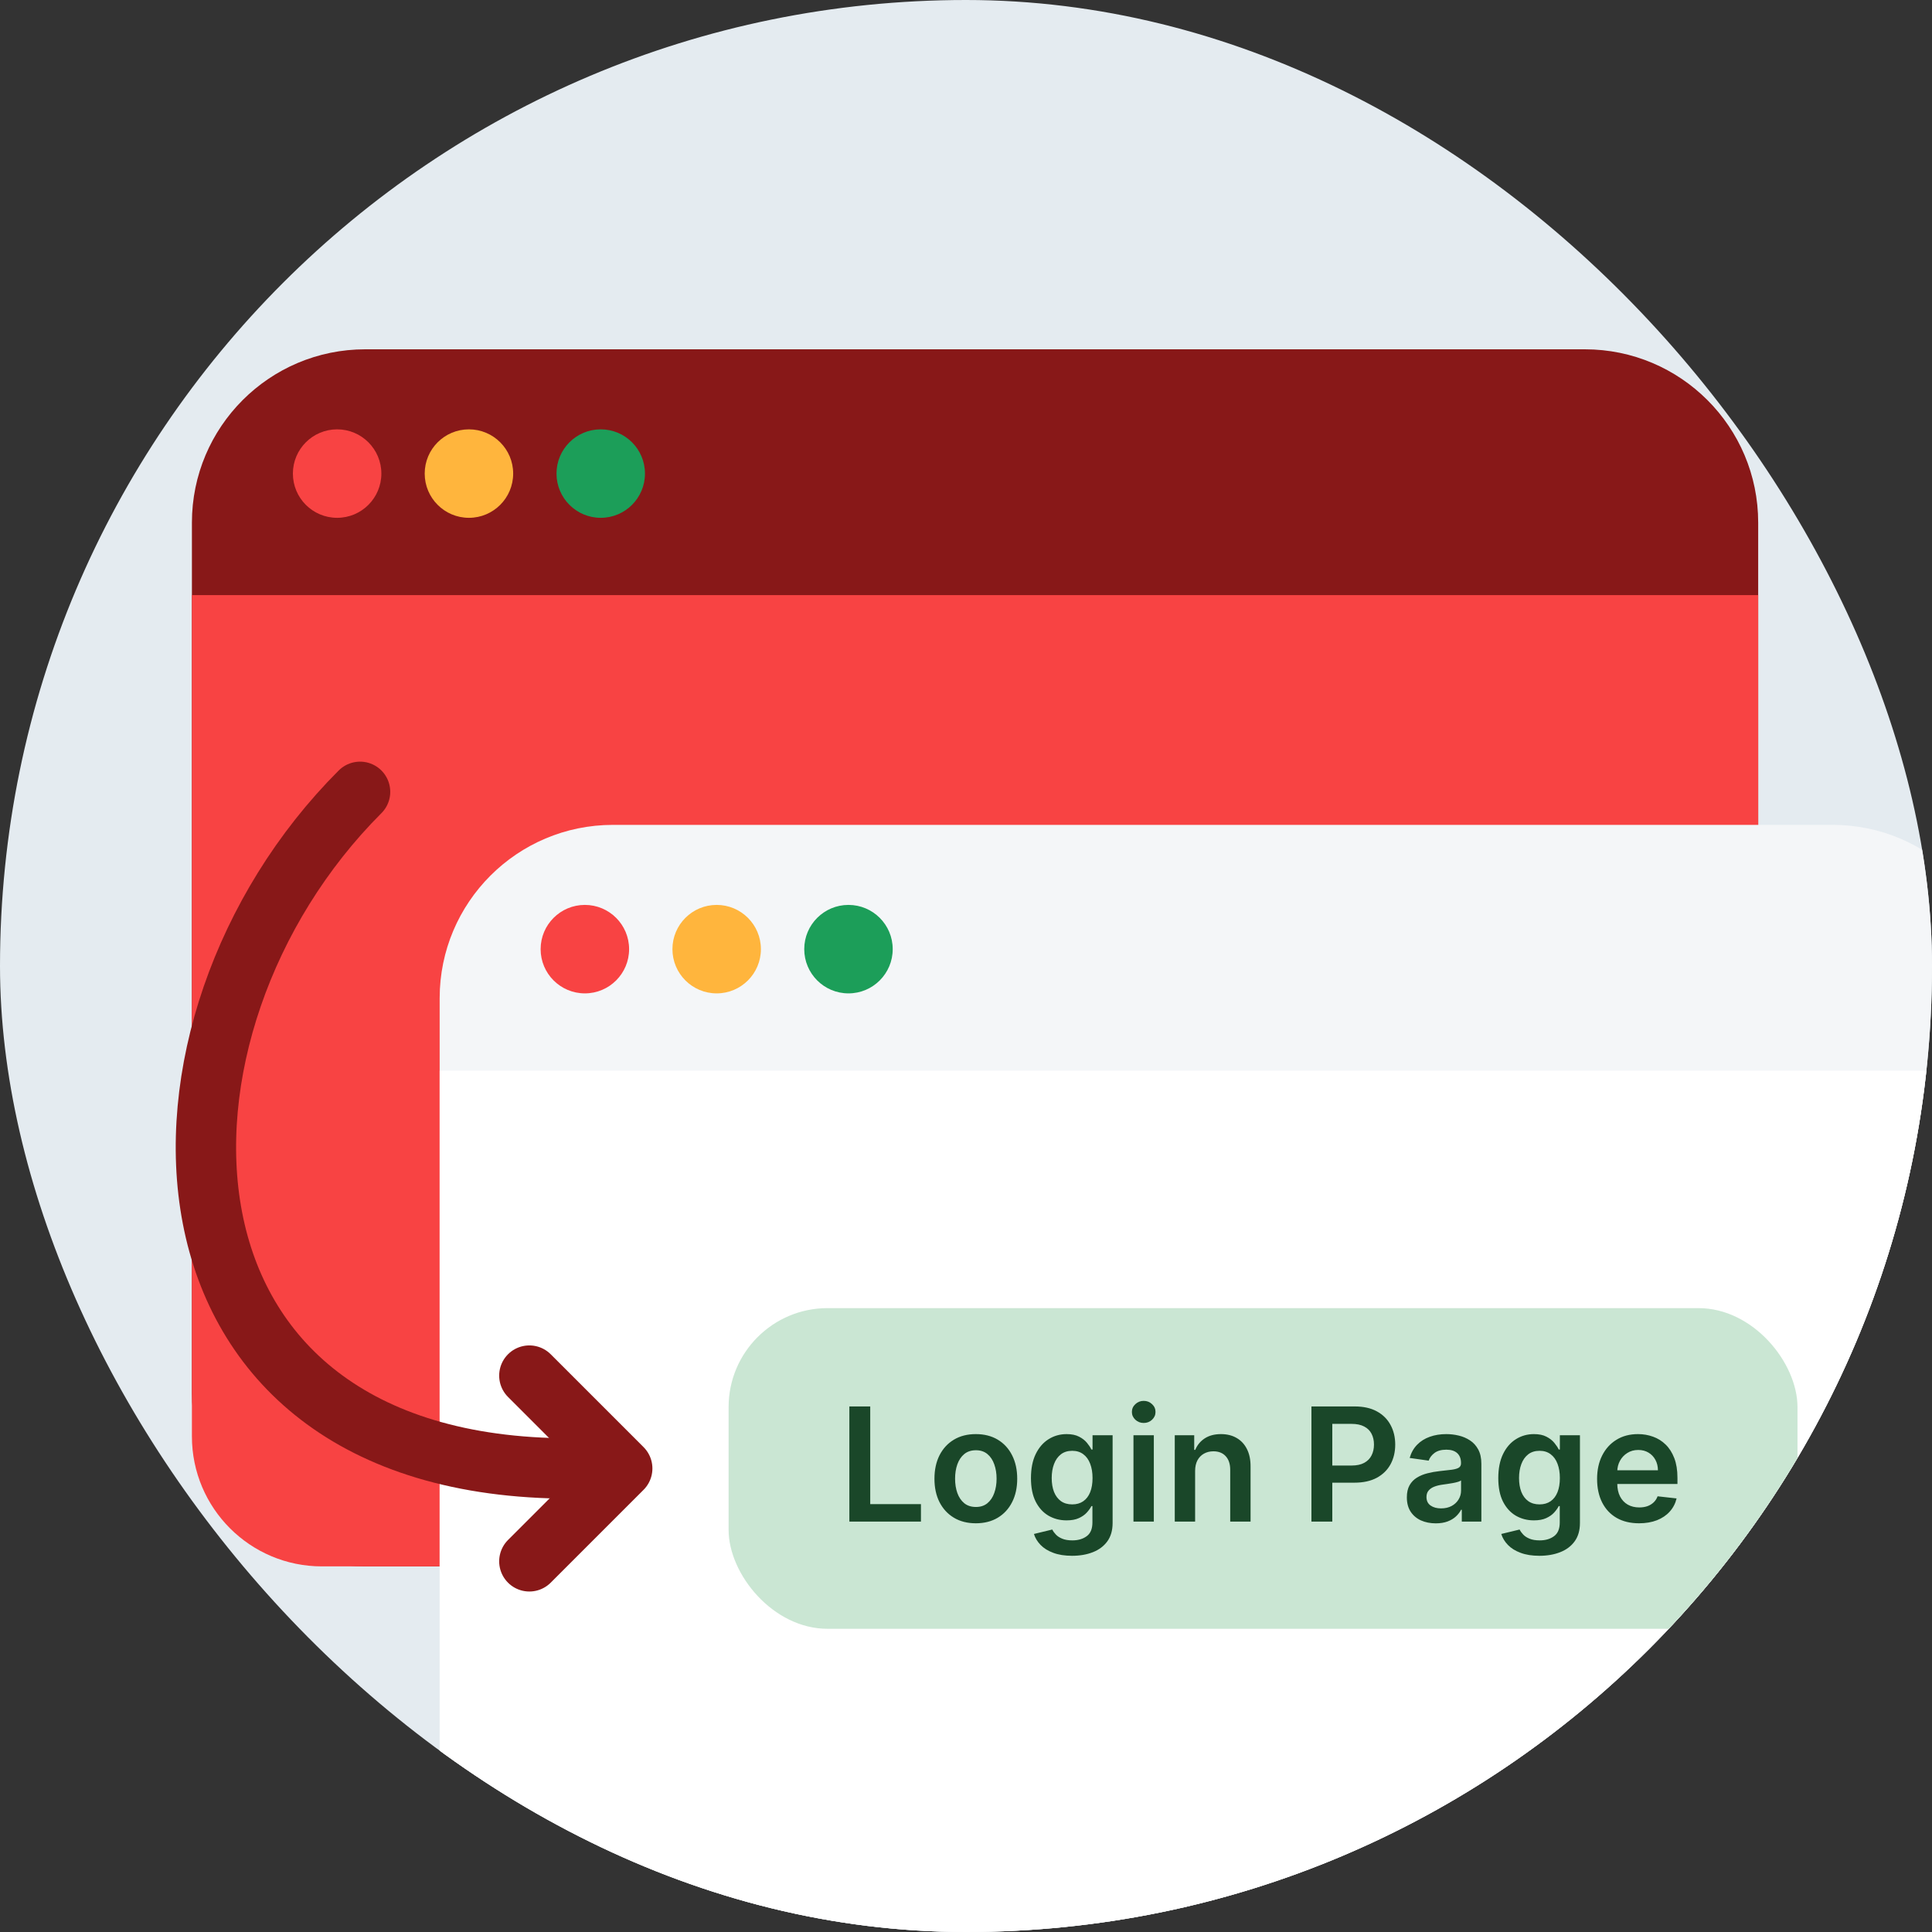 <svg width="200" height="200" viewBox="0 0 200 200" fill="none" xmlns="http://www.w3.org/2000/svg">
<rect x="0" y="0" width="200" height="200" fill="#333333" stroke="none"/>
<g clip-path="url(#clip0_12786_11456)">
<rect width="200" height="200" rx="100" fill="#E4EBF0"/>
<path d="M164.062 36.16C173.973 36.16 182.007 44.194 182.007 54.105V144.206C182.007 154.117 173.973 162.152 164.062 162.152H37.812C27.901 162.152 19.867 154.117 19.867 144.206V54.105C19.867 44.194 27.901 36.16 37.812 36.16H164.062Z" fill="#881818"/>
<path d="M182.008 61.605V148.693C182.008 156.127 175.982 162.152 168.549 162.152H33.326C25.893 162.152 19.867 156.127 19.867 148.693V61.605H182.008Z" fill="#F84343"/>
<circle cx="34.899" cy="49.025" r="4.579" fill="#F84343"/>
<circle cx="48.544" cy="49.025" r="4.579" fill="#FFB53D"/>
<circle cx="62.188" cy="49.025" r="4.579" fill="#1C9E59"/>
<path d="M189.707 85.39C199.618 85.39 207.653 93.424 207.653 103.335V193.436C207.653 203.347 199.618 211.381 189.707 211.381H63.458C53.547 211.381 45.513 203.347 45.513 193.436V103.335C45.513 93.424 53.547 85.39 63.458 85.39H189.707Z" fill="#F4F6F8"/>
<path d="M207.653 110.835V197.923C207.653 205.356 201.628 211.382 194.194 211.382H58.971C51.538 211.382 45.513 205.356 45.513 197.923V110.835H207.653Z" fill="white"/>
<circle cx="60.545" cy="98.255" r="4.579" fill="#F84343"/>
<circle cx="74.189" cy="98.255" r="4.579" fill="#FFB53D"/>
<circle cx="87.834" cy="98.255" r="4.579" fill="#1C9E59"/>
<rect x="75.425" y="135.417" width="110.651" height="33.196" rx="10.245" fill="#CAE6D3"/>
<path d="M87.926 157.516V145.594H90.086V155.705H95.336V157.516H87.926ZM101.018 157.69C100.145 157.69 99.388 157.498 98.748 157.114C98.107 156.73 97.611 156.192 97.257 155.501C96.908 154.811 96.734 154.003 96.734 153.08C96.734 152.156 96.908 151.347 97.257 150.652C97.611 149.958 98.107 149.418 98.748 149.034C99.388 148.65 100.145 148.458 101.018 148.458C101.891 148.458 102.648 148.65 103.288 149.034C103.929 149.418 104.423 149.958 104.773 150.652C105.126 151.347 105.302 152.156 105.302 153.08C105.302 154.003 105.126 154.811 104.773 155.501C104.423 156.192 103.929 156.73 103.288 157.114C102.648 157.498 101.891 157.69 101.018 157.69ZM101.03 156.002C101.503 156.002 101.899 155.872 102.217 155.612C102.535 155.348 102.772 154.995 102.927 154.553C103.086 154.11 103.166 153.617 103.166 153.074C103.166 152.527 103.086 152.032 102.927 151.59C102.772 151.143 102.535 150.788 102.217 150.524C101.899 150.26 101.503 150.128 101.03 150.128C100.545 150.128 100.141 150.26 99.819 150.524C99.501 150.788 99.262 151.143 99.103 151.59C98.948 152.032 98.87 152.527 98.87 153.074C98.87 153.617 98.948 154.11 99.103 154.553C99.262 154.995 99.501 155.348 99.819 155.612C100.141 155.872 100.545 156.002 101.03 156.002ZM110.98 161.055C110.223 161.055 109.573 160.952 109.03 160.746C108.486 160.545 108.05 160.273 107.72 159.931C107.39 159.59 107.161 159.212 107.033 158.796L108.931 158.336C109.016 158.511 109.14 158.684 109.303 158.855C109.466 159.029 109.685 159.173 109.961 159.285C110.24 159.402 110.592 159.46 111.015 159.46C111.612 159.46 112.107 159.314 112.499 159.023C112.891 158.736 113.087 158.263 113.087 157.603V155.909H112.982C112.874 156.126 112.714 156.349 112.505 156.578C112.299 156.807 112.026 156.999 111.684 157.155C111.346 157.31 110.921 157.388 110.409 157.388C109.722 157.388 109.099 157.227 108.541 156.904C107.986 156.578 107.543 156.093 107.213 155.449C106.887 154.801 106.724 153.99 106.724 153.016C106.724 152.034 106.887 151.205 107.213 150.53C107.543 149.851 107.988 149.337 108.546 148.987C109.105 148.634 109.728 148.458 110.415 148.458C110.939 148.458 111.37 148.547 111.707 148.725C112.049 148.9 112.32 149.112 112.522 149.36C112.724 149.604 112.877 149.835 112.982 150.053H113.099V148.574H115.177V157.661C115.177 158.426 114.994 159.058 114.63 159.559C114.265 160.06 113.766 160.434 113.134 160.682C112.501 160.931 111.783 161.055 110.98 161.055ZM110.997 155.734C111.443 155.734 111.824 155.626 112.138 155.408C112.452 155.191 112.691 154.879 112.854 154.471C113.017 154.064 113.099 153.575 113.099 153.004C113.099 152.441 113.017 151.949 112.854 151.526C112.695 151.103 112.458 150.775 112.144 150.542C111.833 150.305 111.451 150.187 110.997 150.187C110.528 150.187 110.136 150.309 109.821 150.553C109.507 150.798 109.27 151.134 109.111 151.56C108.952 151.983 108.872 152.465 108.872 153.004C108.872 153.551 108.952 154.031 109.111 154.442C109.274 154.849 109.513 155.168 109.827 155.397C110.145 155.622 110.535 155.734 110.997 155.734ZM117.336 157.516V148.574H119.444V157.516H117.336ZM118.396 147.305C118.062 147.305 117.775 147.194 117.534 146.973C117.294 146.748 117.173 146.478 117.173 146.164C117.173 145.846 117.294 145.576 117.534 145.355C117.775 145.13 118.062 145.017 118.396 145.017C118.734 145.017 119.021 145.13 119.258 145.355C119.498 145.576 119.618 145.846 119.618 146.164C119.618 146.478 119.498 146.748 119.258 146.973C119.021 147.194 118.734 147.305 118.396 147.305ZM123.718 152.276V157.516H121.611V148.574H123.625V150.093H123.73C123.935 149.593 124.263 149.195 124.714 148.9C125.168 148.605 125.728 148.458 126.396 148.458C127.013 148.458 127.55 148.59 128.008 148.854C128.47 149.117 128.827 149.5 129.079 150C129.336 150.501 129.462 151.108 129.458 151.822V157.516H127.351V152.148C127.351 151.551 127.195 151.083 126.885 150.745C126.578 150.408 126.153 150.239 125.61 150.239C125.241 150.239 124.913 150.321 124.626 150.484C124.343 150.643 124.12 150.874 123.957 151.176C123.798 151.479 123.718 151.846 123.718 152.276ZM135.759 157.516V145.594H140.23C141.146 145.594 141.914 145.764 142.535 146.106C143.16 146.447 143.632 146.917 143.95 147.515C144.272 148.108 144.433 148.784 144.433 149.54C144.433 150.305 144.272 150.984 143.95 151.578C143.628 152.172 143.152 152.639 142.524 152.981C141.895 153.318 141.121 153.487 140.201 153.487H137.238V151.712H139.91C140.446 151.712 140.884 151.619 141.226 151.432C141.567 151.246 141.819 150.99 141.982 150.664C142.149 150.338 142.233 149.963 142.233 149.54C142.233 149.117 142.149 148.745 141.982 148.423C141.819 148.101 141.565 147.85 141.22 147.672C140.878 147.489 140.438 147.398 139.898 147.398H137.919V157.516H135.759ZM148.629 157.696C148.062 157.696 147.552 157.595 147.098 157.393C146.648 157.188 146.291 156.885 146.027 156.485C145.767 156.086 145.637 155.593 145.637 155.007C145.637 154.502 145.73 154.085 145.916 153.755C146.102 153.425 146.357 153.161 146.679 152.963C147.001 152.765 147.364 152.616 147.767 152.515C148.175 152.41 148.596 152.335 149.03 152.288C149.554 152.234 149.979 152.185 150.305 152.143C150.631 152.096 150.868 152.026 151.016 151.933C151.167 151.836 151.243 151.687 151.243 151.485V151.45C151.243 151.011 151.113 150.672 150.853 150.431C150.593 150.191 150.218 150.07 149.729 150.07C149.213 150.07 148.803 150.183 148.501 150.408C148.202 150.633 148 150.899 147.895 151.205L145.928 150.926C146.083 150.383 146.339 149.929 146.696 149.564C147.053 149.195 147.49 148.92 148.006 148.737C148.522 148.551 149.093 148.458 149.717 148.458C150.148 148.458 150.577 148.508 151.004 148.609C151.431 148.71 151.821 148.877 152.174 149.11C152.527 149.339 152.81 149.651 153.024 150.047C153.241 150.443 153.35 150.938 153.35 151.531V157.516H151.324V156.287H151.254C151.126 156.536 150.946 156.769 150.713 156.986C150.484 157.199 150.195 157.372 149.845 157.504C149.5 157.632 149.095 157.696 148.629 157.696ZM149.176 156.148C149.599 156.148 149.966 156.064 150.276 155.897C150.587 155.727 150.825 155.501 150.992 155.222C151.163 154.943 151.248 154.638 151.248 154.308V153.254C151.182 153.309 151.07 153.359 150.911 153.406C150.756 153.452 150.581 153.493 150.387 153.528C150.193 153.563 150.001 153.594 149.811 153.621C149.62 153.648 149.455 153.672 149.316 153.691C149.001 153.734 148.72 153.804 148.472 153.901C148.223 153.998 148.027 154.133 147.884 154.308C147.74 154.479 147.668 154.7 147.668 154.972C147.668 155.36 147.81 155.653 148.093 155.851C148.377 156.049 148.737 156.148 149.176 156.148ZM159.357 161.055C158.601 161.055 157.951 160.952 157.407 160.746C156.864 160.545 156.427 160.273 156.098 159.931C155.768 159.59 155.539 159.212 155.411 158.796L157.308 158.336C157.394 158.511 157.518 158.684 157.681 158.855C157.844 159.029 158.063 159.173 158.339 159.285C158.618 159.402 158.969 159.46 159.392 159.46C159.99 159.46 160.485 159.314 160.877 159.023C161.269 158.736 161.465 158.263 161.465 157.603V155.909H161.36C161.251 156.126 161.092 156.349 160.883 156.578C160.677 156.807 160.403 156.999 160.062 157.155C159.724 157.31 159.299 157.388 158.787 157.388C158.1 157.388 157.477 157.227 156.918 156.904C156.363 156.578 155.921 156.093 155.591 155.449C155.265 154.801 155.102 153.99 155.102 153.016C155.102 152.034 155.265 151.205 155.591 150.53C155.921 149.851 156.365 149.337 156.924 148.987C157.483 148.634 158.106 148.458 158.793 148.458C159.317 148.458 159.747 148.547 160.085 148.725C160.427 148.9 160.698 149.112 160.9 149.36C161.102 149.604 161.255 149.835 161.36 150.053H161.476V148.574H163.555V157.661C163.555 158.426 163.372 159.058 163.007 159.559C162.643 160.06 162.144 160.434 161.511 160.682C160.879 160.931 160.161 161.055 159.357 161.055ZM159.375 155.734C159.821 155.734 160.202 155.626 160.516 155.408C160.83 155.191 161.069 154.879 161.232 154.471C161.395 154.064 161.476 153.575 161.476 153.004C161.476 152.441 161.395 151.949 161.232 151.526C161.073 151.103 160.836 150.775 160.522 150.542C160.211 150.305 159.829 150.187 159.375 150.187C158.905 150.187 158.513 150.309 158.199 150.553C157.885 150.798 157.648 151.134 157.489 151.56C157.33 151.983 157.25 152.465 157.25 153.004C157.25 153.551 157.33 154.031 157.489 154.442C157.652 154.849 157.89 155.168 158.205 155.397C158.523 155.622 158.913 155.734 159.375 155.734ZM169.673 157.69C168.776 157.69 168.002 157.504 167.35 157.131C166.702 156.755 166.203 156.223 165.854 155.536C165.505 154.846 165.33 154.033 165.33 153.097C165.33 152.178 165.505 151.37 165.854 150.676C166.207 149.977 166.7 149.434 167.333 149.046C167.965 148.654 168.708 148.458 169.562 148.458C170.113 148.458 170.633 148.547 171.122 148.725C171.615 148.9 172.05 149.172 172.426 149.54C172.807 149.909 173.105 150.379 173.323 150.949C173.54 151.516 173.649 152.191 173.649 152.975V153.621H166.32V152.201H171.629C171.625 151.797 171.538 151.438 171.367 151.124C171.196 150.806 170.957 150.555 170.651 150.373C170.348 150.191 169.995 150.099 169.591 150.099C169.16 150.099 168.782 150.204 168.456 150.414C168.13 150.619 167.876 150.891 167.694 151.229C167.515 151.562 167.424 151.929 167.42 152.329V153.569C167.42 154.089 167.515 154.535 167.705 154.908C167.895 155.276 168.161 155.56 168.503 155.758C168.844 155.952 169.244 156.049 169.702 156.049C170.008 156.049 170.286 156.006 170.534 155.921C170.783 155.831 170.998 155.701 171.18 155.531C171.363 155.36 171.501 155.148 171.594 154.896L173.561 155.117C173.437 155.637 173.2 156.091 172.851 156.479C172.506 156.864 172.063 157.162 171.524 157.376C170.984 157.585 170.367 157.69 169.673 157.69Z" fill="#1A4729"/>
<path d="M37.273 81.97C13.015 106.228 13.525 152.015 59.069 152.015" stroke="#881818" stroke-width="6.25" stroke-linecap="round"/>
<path d="M54.799 142.402L64.412 152.015L54.799 161.628" stroke="#881818" stroke-width="6.25" stroke-linecap="round" stroke-linejoin="round"/>
</g>
<defs>
<clipPath id="clip0_12786_11456">
<rect width="200" height="200" rx="100" fill="white"/>
</clipPath>
</defs>
</svg>
